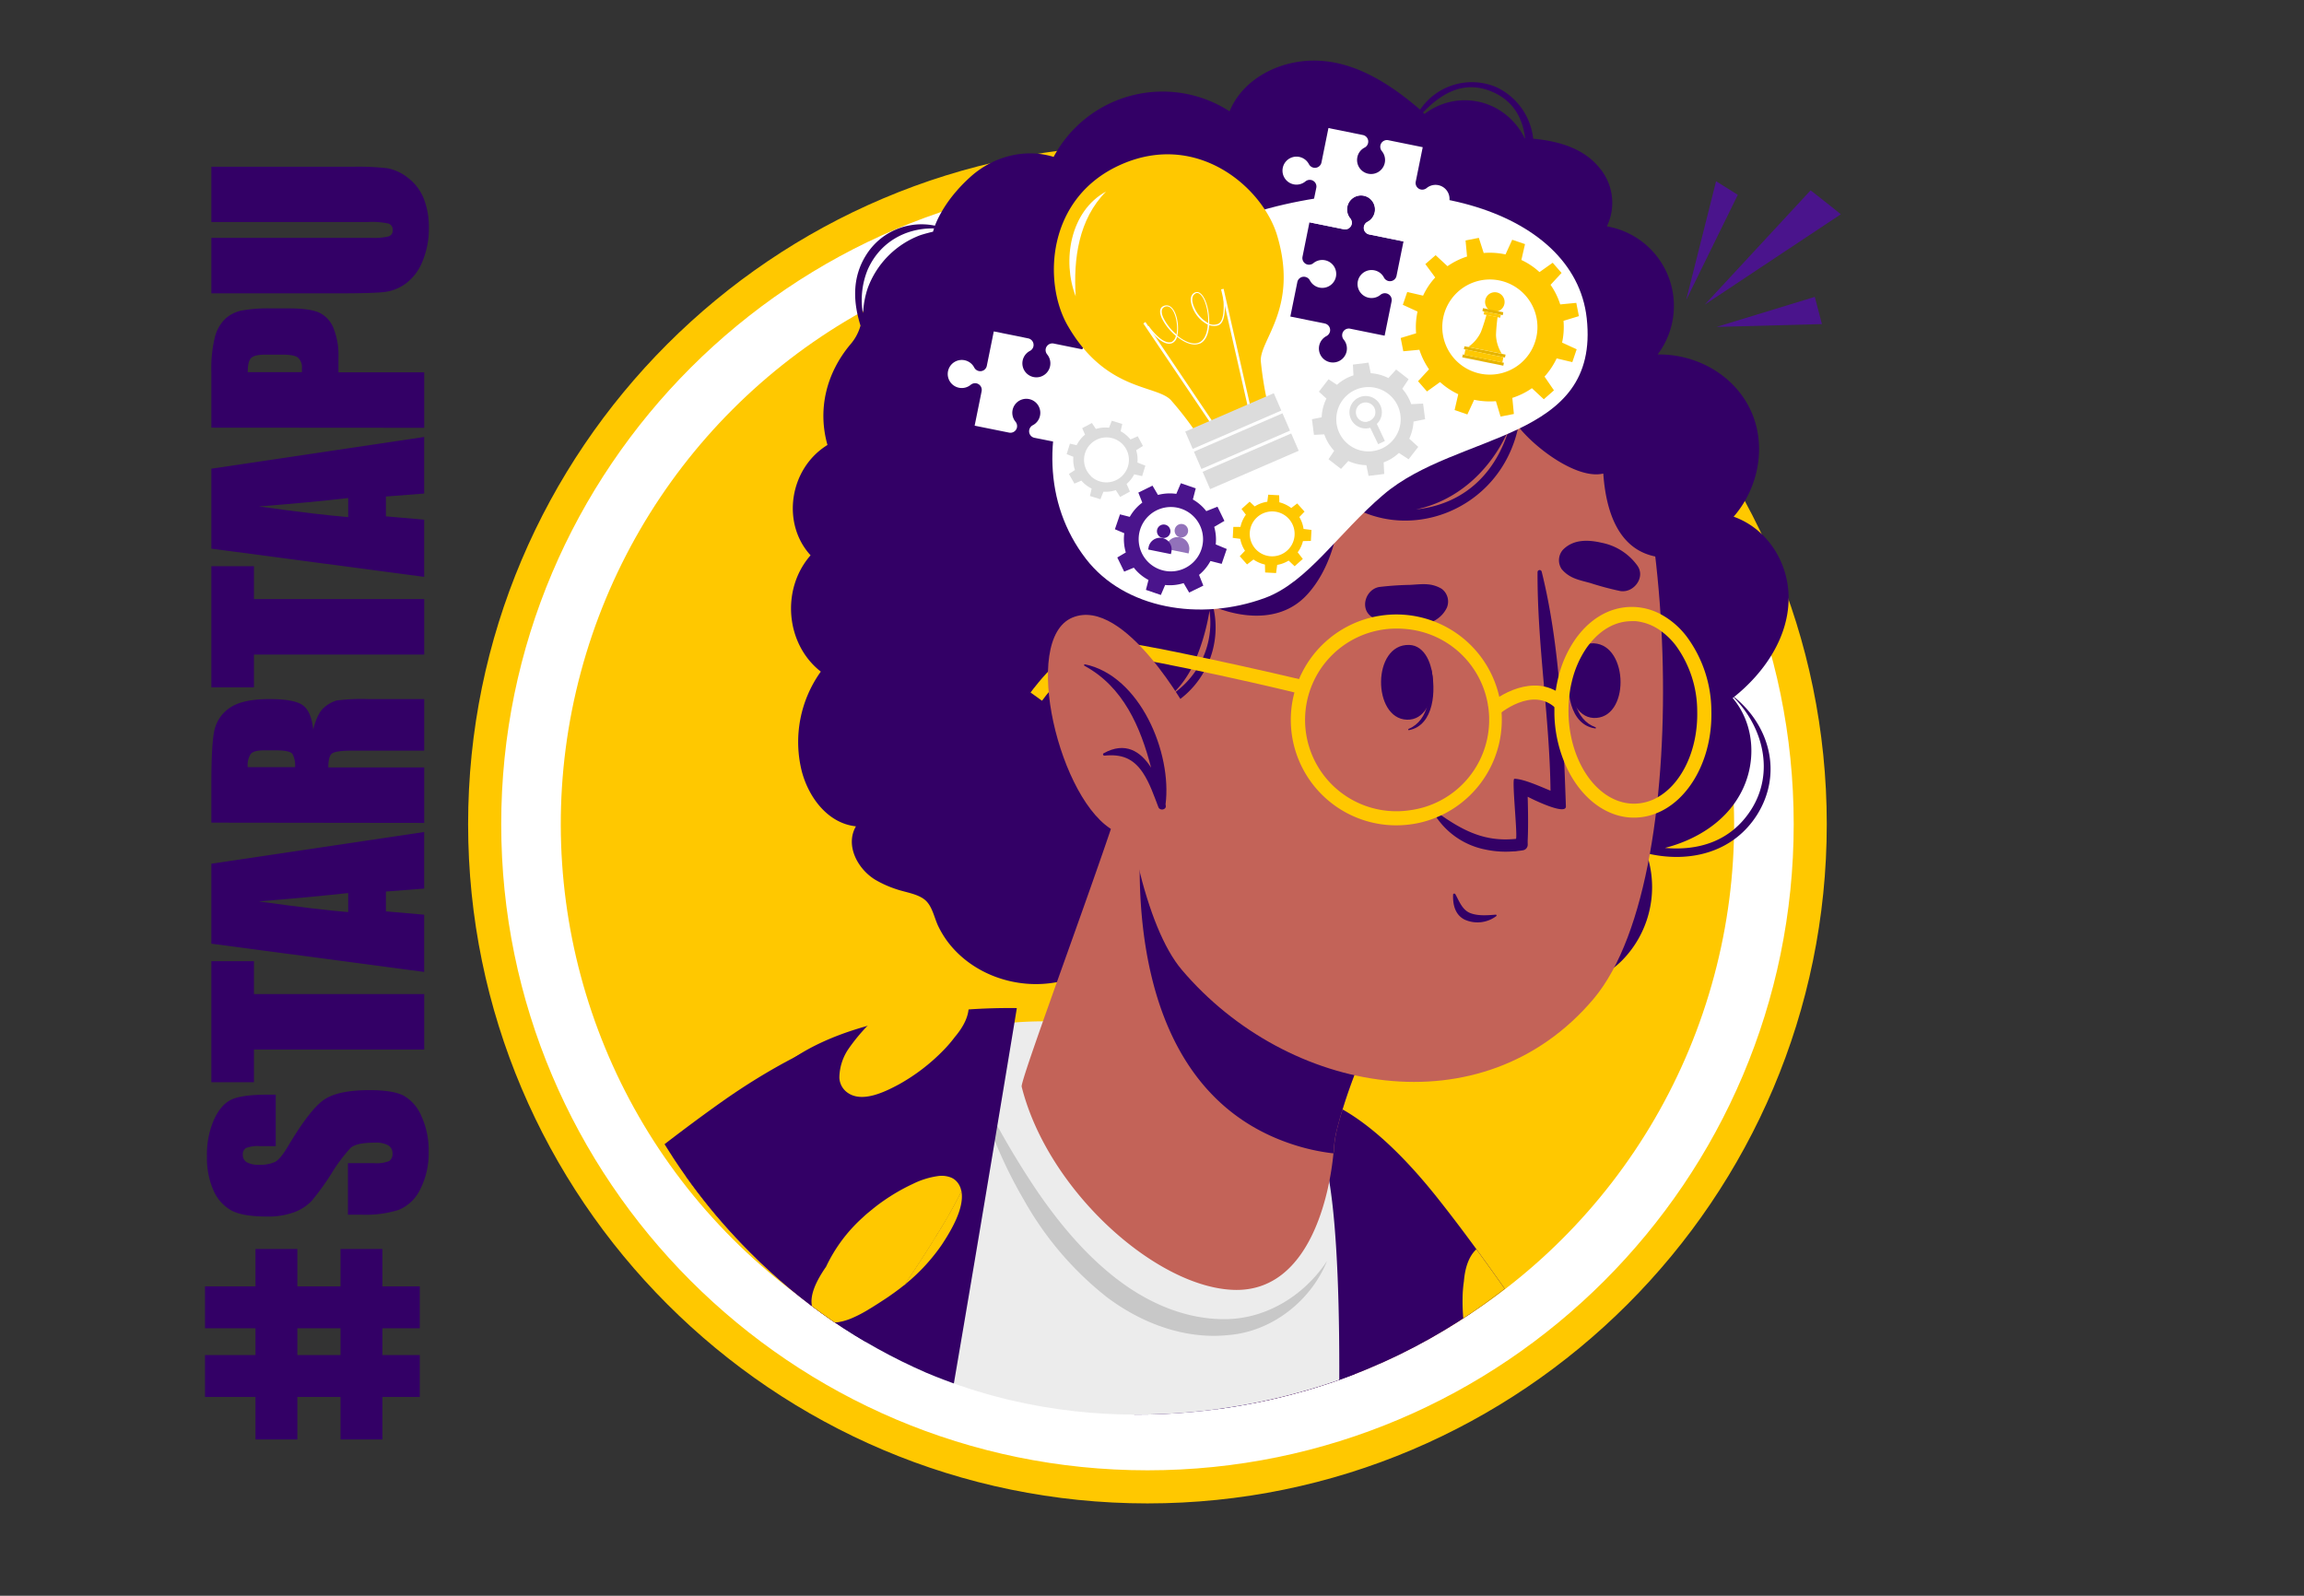 <svg id="Слой_1" data-name="Слой 1" xmlns="http://www.w3.org/2000/svg" xmlns:xlink="http://www.w3.org/1999/xlink" viewBox="0 0 581.13 402.55"><rect x="0" y="0" width="581.13" height="402.55" fill="#333333" stroke="none"/><defs><style>.cls-1{fill:none;}.cls-2{fill:#306;}.cls-3{fill:#fff;}.cls-4{fill:#ffc800;}.cls-5{clip-path:url(#clip-path);}.cls-6{fill:#4a148c;}.cls-7{fill:#c36358;}.cls-8{opacity:0.1;}.cls-9{fill:#ececec;}.cls-10{fill:#c8c8c8;}.cls-11{fill:#1a2e35;}.cls-12{fill:#dcdcdc;}.cls-13{opacity:0.6;}</style><clipPath id="clip-path"><path class="cls-1" d="M439.91,231C425,254.08,432.1,260.42,415,286.29c-7.11,10.75-31.2,46-78.65,62.3-13.9,4.76-56.79,17.12-102.79-2.34a143.17,143.17,0,0,1-44.39-30.37c-39.36-39.29-45.53-90-47.72-108C130.46,117.67,178.76-13,269.37-32.22,321.54-43.3,367.26-13.09,422,23.07c14.42,9.52,127.52,85.54,111.36,134.72C523.35,188.28,473.22,179.39,439.91,231Z"/></clipPath></defs><path class="cls-2" d="M69.55,276.13v13h-4a7.84,7.84,0,0,0-3.54.49,1.85,1.85,0,0,0-.77,1.66,2.13,2.13,0,0,0,1,1.91,6,6,0,0,0,3.12.64,8.94,8.94,0,0,0,4-.72c.91-.47,2-1.78,3.28-3.95q5.54-9.31,9.08-11.74T93.26,275q5.74,0,8.46,1.34a10.59,10.59,0,0,1,4.56,5.19,20.66,20.66,0,0,1,1.84,9A20.06,20.06,0,0,1,106,300a10.45,10.45,0,0,1-5.41,5.19,27.64,27.64,0,0,1-9.32,1.23H87.76v-13h6.53a8.7,8.7,0,0,0,3.88-.54A2.12,2.12,0,0,0,99,291a2.29,2.29,0,0,0-1.09-2.08,6.27,6.27,0,0,0-3.25-.68q-4.74,0-6.2,1.3a41.26,41.26,0,0,0-4.88,6.53,65,65,0,0,1-5,6.9,11.85,11.85,0,0,1-4.31,2.8,19,19,0,0,1-7,1.11c-4.12,0-7.12-.53-9-1.58a10.56,10.56,0,0,1-4.46-5.09,20.15,20.15,0,0,1-1.61-8.48,22,22,0,0,1,1.76-9.27q1.76-3.84,4.42-5.08c1.78-.82,4.81-1.24,9.07-1.24Z"/><path class="cls-2" d="M53.31,242.47H64.05v8.29H107v14H64.05V273H53.31Z"/><path class="cls-2" d="M53.31,217.88l53.68-8v14.27l-9.65.75v5l9.65.84v14.44l-53.68-7.13Zm34.51,7.4q-9.12,1-22.54,2.12,15.42,2.13,22.54,2.68Z"/><path class="cls-2" d="M53.31,207.52v-9.88q0-9.88.76-13.38a9.24,9.24,0,0,1,3.89-5.7q3.13-2.2,10-2.21,6.27,0,8.42,1.56T79,184.05c.69-2.77,1.6-4.62,2.75-5.57a8.25,8.25,0,0,1,3.17-1.78,50.18,50.18,0,0,1,7.94-.35H107v13H89.15q-4.31,0-5.34.68c-.68.45-1,1.64-1,3.56H107v14Zm9.18-14H74.43a6.15,6.15,0,0,0-.65-3.3c-.43-.63-1.83-.94-4.19-.94h-3c-1.71,0-2.82.3-3.35.91A5.19,5.19,0,0,0,62.49,193.56Z"/><path class="cls-2" d="M53.31,142.83H64.05v8.29H107v14H64.05v8.26H53.31Z"/><path class="cls-2" d="M53.31,118.23l53.68-8v14.27l-9.65.75v5l9.65.84v14.43l-53.68-7.12Zm34.51,7.4q-9.12,1.07-22.54,2.13,15.42,2.13,22.54,2.68Z"/><path class="cls-2" d="M53.31,107.88V93.82a32.9,32.9,0,0,1,.89-8.77,9.8,9.8,0,0,1,2.59-4.61,8.78,8.78,0,0,1,4.09-2.09,37.09,37.09,0,0,1,7.45-.55H73c3.43,0,5.93.36,7.5,1.06a7.27,7.27,0,0,1,3.61,3.9,18.43,18.43,0,0,1,1.26,7.41v3.75H107v14Zm9.18-14H76.15c0-.4,0-.74,0-1a3.24,3.24,0,0,0-1-2.67q-.94-.75-3.93-.75H66.9c-1.83,0-3,.29-3.58.87S62.49,92.11,62.49,93.92Z"/><path class="cls-2" d="M53.31,42.06H89.18a63.67,63.67,0,0,1,8.58.39,11.8,11.8,0,0,1,5.07,2.36,12.25,12.25,0,0,1,4,5.16,19.46,19.46,0,0,1,1.34,7.54A21.29,21.29,0,0,1,106.53,66a12.76,12.76,0,0,1-4.15,5.5A11.43,11.43,0,0,1,97,73.66Q94.16,74,85.07,74H53.31V60H93.56a16,16,0,0,0,4.49-.38,1.49,1.49,0,0,0,1-1.54A1.61,1.61,0,0,0,98,56.4,19.73,19.73,0,0,0,92.86,56H53.31Z"/><path class="cls-2" d="M105.88,335.07H51.71V324.5h54.17Z"/><path class="cls-2" d="M105.88,352.39H51.71V341.83h54.17Z"/><path class="cls-2" d="M85.89,363.12V315.07H96.45v48.05Z"/><path class="cls-2" d="M64.44,363.12V315.07H75v48.05Z"/><circle class="cls-3" cx="288.51" cy="209.88" r="165.87"/><circle class="cls-4" cx="289.42" cy="207.9" r="147.97" transform="translate(-62.24 265.54) rotate(-45)"/><path class="cls-4" d="M289.42,379.25c-94.48,0-171.35-76.87-171.35-171.35S194.94,36.56,289.42,36.56,460.76,113.43,460.76,207.9,383.89,379.25,289.42,379.25Zm0-334.29c-89.85,0-163,73.09-163,162.94s73.1,163,163,163,163-73.1,163-163S379.27,45,289.42,45Z"/><g class="cls-5"><polygon class="cls-6" points="425.29 75.7 432.84 45.72 438.32 49.15 425.29 75.7"/><polygon class="cls-6" points="432.95 82.47 457.74 74.89 459.54 81.75 432.95 82.47"/><polygon class="cls-6" points="429.99 76.84 459.94 44.5 466.54 52.57 429.99 76.84"/><path class="cls-7" d="M402.48,384.75l-84.77-17.18q-.94-7.56-1.7-14.76c-.61-5.93-1-11.61-1.06-16.94,0-1.27,0-2.52,0-3.74,0-2.41.09-4.75.22-7,.64-11.29,2.72-20.36,6.22-26.08,3.12-5.12,7.38-7.57,12.77-6.54.22,0,.44.08.65.13a13.43,13.43,0,0,1,1.3.37c8.44,2.74,19.37,13.37,32.81,34.52,3.22,5.07,6.59,10.74,10.1,17.06,1.16,2.09,2.37,4.25,3.63,6.45C388.5,361.4,395.28,372.89,402.48,384.75Z"/><path class="cls-2" d="M420.89,388.48l-112.2-22.74c-1-6-2-11.74-2.77-17.16q-.89-6.07-1.43-11.64c-.15-1.51-.28-3-.39-4.46h0c-.23-2.9-.38-5.7-.45-8.37-.06-1.7-.08-3.34-.07-4.95s0-3,.07-4.41c0-1,.08-1.89.13-2.81s.12-1.83.19-2.71c.12-1.4.25-2.75.43-4.07.09-.7.18-1.4.28-2.07,0-.11,0-.23.05-.35,1.45-9.27,4.18-16.19,7.95-20.68a16.24,16.24,0,0,1,10.06-6,5.37,5.37,0,0,1,.7-.11c4.51-.54,9.63.75,15.19,3.91h0c7.16,4.07,15,11.23,23.3,21.54C378.86,322.54,400.53,355.61,420.89,388.48Z"/><path class="cls-4" d="M398.3,353a58.26,58.26,0,0,0,2.95,19.86c1.52,4.47,4.85,10.84,10.61,8.53a7.52,7.52,0,0,0,3.07-2.37C409.43,370.19,403.83,361.41,398.3,353Zm-30.55,24.71,10.5,2.13C375.15,376.91,371.28,375.14,367.75,377.71Zm19.07-42c-4.95-7.31-9.82-14.27-14.44-20.57-1.92,1.77-2.87,4.72-3.14,8.05a32,32,0,0,0-.34,4.33,48.81,48.81,0,0,0,1.86,14.12c1.09,3.61,3.12,9.8,7.57,10.63a4.84,4.84,0,0,0,4.3-1.24,13.23,13.23,0,0,0,3.42-6.47A46.55,46.55,0,0,0,386.82,335.72Z"/><path class="cls-8" d="M343.75,372.85l-35-7.1c-1-6-2-11.74-2.77-17.17q-.9-6.07-1.44-11.64c-.15-1.51-.28-3-.4-4.46q-.33-4.35-.44-8.36h0c-.06-1.7-.08-3.34-.07-4.95s0-3,.07-4.41c0-1,.08-1.89.13-2.81s.12-1.83.19-2.71c1-12.59,4.12-21.67,8.74-27.14a19.42,19.42,0,0,1,2.7-2.67l1.63,5.37,4.33,14.26,5.69,18.77,2.06,6.8.54,1.74L337.75,353,342,367.1Z"/><path class="cls-2" d="M342.06,372.5,285.23,361c1.91-9.43,3.76-18.55,5.52-27.15q.51-2.52,1-5c.64-3.09,1.26-6.12,1.87-9.06,4.38-21.32,7.88-38.12,9.61-46.43h0l1.21-5.71-.13-2-.24-4A66.56,66.56,0,0,1,323.44,276q1.53,1.62,3,3.45a61.56,61.56,0,0,1,6.75,10.07c.2.38.39.74.58,1.12.34.67.67,1.35,1,2s.7,1.55,1,2.35h0a58.18,58.18,0,0,1,3.46,12c1.81,10.17,2.51,32.81,2.74,60.12C342,368.88,342,370.68,342.06,372.5Z"/><path class="cls-9" d="M337.42,371.56,155.66,334.73c29.22-31.76,56.23-58.26,69.57-67.18a47,47,0,0,1,5.57-3.19,59.41,59.41,0,0,1,12.31-4.43,78.55,78.55,0,0,1,12.8-2c2.37-.19,4.76-.28,7.17-.29a112.06,112.06,0,0,1,33.26,5.13h0c2.75.86,5.41,1.82,8,2.86a74.08,74.08,0,0,1,18.42,10.47,43.66,43.66,0,0,1,3.74,3.34,29.7,29.7,0,0,1,6.15,8.59c.21.45.41.95.6,1.48.12.35.24.71.36,1.09.19.61.37,1.26.55,1.94q.63,2.46,1.14,5.56h0c2,12.31,2.68,31.9,2.47,55C337.69,359,337.58,365.2,337.42,371.56Z"/><path class="cls-10" d="M246.16,273.48a211.77,211.77,0,0,0,15.49,27.07c5.82,8.48,12.5,16.4,20.51,22.44s17.5,10,27.4,9.77,19.37-5.89,25.15-14.66c-3.9,9.71-13.57,17.77-24.84,18.68-11.14,1.19-22.21-3.11-30.83-9.67a82.52,82.52,0,0,1-20.78-24.41A116.2,116.2,0,0,1,246.16,273.48Z"/><path class="cls-2" d="M240.1,351.84,144,332.37c25.68-32,47.58-58.37,55.31-64.78h0a13.57,13.57,0,0,1,1.24-.94c8.93-5.88,20.74-9,31.19-10.61a149.83,149.83,0,0,1,24.73-1.74s-.2,1.26-.59,3.61c-.79,4.77-2.31,14-4.34,26.14-.21,1.24-.42,2.5-.63,3.79C248,305.27,244.21,327.93,240.1,351.84Z"/><path class="cls-4" d="M242.5,300.54h0a3.59,3.59,0,0,0-.12-.47,4.75,4.75,0,0,0-.18-.57v0c-.08-.18-.16-.35-.25-.53h0c-.06-.11-.13-.22-.2-.33s-.22-.3-.33-.44h0a3.24,3.24,0,0,0-.36-.38,1.78,1.78,0,0,0-.26-.22,3.49,3.49,0,0,0-.85-.51l-.16-.08h0a6.44,6.44,0,0,0-3-.36,20.7,20.7,0,0,0-6.53,2,49.18,49.18,0,0,0-7.33,4.22c-.8.55-1.58,1.13-2.35,1.74-.51.4-1,.82-1.52,1.24s-1,.86-1.47,1.3a39.07,39.07,0,0,0-9.22,12.39c-.35.51-.69,1-1,1.51-.14.22-.28.44-.41.67l-.33.57c-.14.24-.26.48-.38.71-1.51,2.92-2.11,5.71-.95,7.8.06.12.13.22.2.34a7,7,0,0,0,.51.63h0a6.39,6.39,0,0,0,1.86,1.33,1.45,1.45,0,0,0,.29.11,1.78,1.78,0,0,0,.29.12,6.36,6.36,0,0,0,2.73.22c.27,0,.55-.08.83-.13h0a7.89,7.89,0,0,0,1-.24c.31-.09.63-.19.94-.3s.55-.2.83-.32a29.93,29.93,0,0,0,3.49-1.75c.16-.08.3-.17.45-.26a4.37,4.37,0,0,0,.4-.25c.29-.16.56-.33.84-.5l.38-.24,1.28-.81.95-.62c.55-.35,1.1-.71,1.65-1.09l1.24-.88c.48-.34.95-.7,1.42-1.05s.93-.73,1.39-1.1h0a47.65,47.65,0,0,0,9.32-10.08C239.65,310.79,243.32,304.86,242.5,300.54Z"/><path class="cls-7" d="M239.94,297h0c-4.44,9.72-12.45,20.84-24,32.32l-4,4h0c-3.32,3.38-6.78,6.95-10.34,10.68l-79.1-16c30.19-19.89,81.57-72,112.14-67.43C248.81,262.71,247.54,280.35,239.94,297Z"/><path class="cls-2" d="M249,282.82a73.69,73.69,0,0,1-6.53,17.71h0c-.66,1.31-1.35,2.64-2.1,4l-.88,1.59c-.46.8-.93,1.62-1.43,2.45-.36.6-.72,1.22-1.1,1.82s-.65,1.07-1,1.61-.67,1.08-1,1.63c-1.38,2.19-2.84,4.46-4.37,6.77-.37.58-.76,1.17-1.16,1.75s-.78,1.19-1.18,1.78h0c-4.71,7-10,14.52-15.67,22.32l-92.26-18.7c.19-.12,35.16-30.79,61.56-49.49,24.3-17.22,50.19-26.12,61.21-18.15,5.55,4,7.78,10.95,6.4,20.25h0C249.38,281,249.23,281.91,249,282.82Z"/><path class="cls-4" d="M242.38,300.06a4.75,4.75,0,0,0-.18-.57v0c-.08-.18-.16-.35-.25-.53h0c-.06-.11-.13-.22-.2-.33a3,3,0,0,0-.33-.44h0a3.24,3.24,0,0,0-.36-.38,1.78,1.78,0,0,0-.26-.22,3.49,3.49,0,0,0-.85-.51h0l-.17-.07h0a6.44,6.44,0,0,0-3-.36,20.7,20.7,0,0,0-6.53,2,49.18,49.18,0,0,0-7.33,4.22c-.8.55-1.58,1.13-2.35,1.74-.51.4-1,.82-1.52,1.24s-1,.86-1.47,1.3a39.07,39.07,0,0,0-9.22,12.39c-.35.51-.69,1-1,1.51-.14.22-.28.44-.41.67l-.33.57c-.14.24-.26.48-.38.71-1.51,2.92-2.11,5.71-.95,7.8.06.12.13.22.2.34a7,7,0,0,0,.51.63h0a6.61,6.61,0,0,0,1.87,1.32l.28.12a1.78,1.78,0,0,0,.29.12,6.36,6.36,0,0,0,2.73.22c.27,0,.55-.08.83-.13h0a7.89,7.89,0,0,0,1-.24c.31-.09.63-.19.94-.3s.55-.2.83-.32a29.93,29.93,0,0,0,3.49-1.75c.16-.08.3-.17.45-.26a4.37,4.37,0,0,0,.4-.25c.29-.16.56-.33.84-.5l.38-.24,1.28-.81.95-.62c.55-.35,1.1-.71,1.65-1.09l1.24-.88c.48-.34.95-.7,1.42-1.05s.93-.73,1.39-1.1h0c.4-.59.79-1.19,1.18-1.78s.79-1.17,1.16-1.75c1.53-2.31,3-4.58,4.37-6.77.35-.55.69-1.09,1-1.63s.68-1.08,1-1.61.74-1.22,1.1-1.82c.5-.83,1-1.65,1.43-2.45l.88-1.59c.75-1.36,1.44-2.69,2.1-4h0A3.59,3.59,0,0,0,242.38,300.06Z"/><path class="cls-2" d="M215.77,345l-1.34,1.65-.83-.17c.58-.61,1.17-1.21,1.75-1.83C215.59,344.4,216,344.71,215.77,345Z"/><path class="cls-2" d="M437.45,175.85c-.08,0-.18.05-.12.11,7.36,7.46,10.34,18.94,4.32,28.34-5.15,8-13.32,10.35-21.71,9.6,7.75-2,15-6.4,18.92-13.46,4.35-7.75,3.81-17.69-1.83-24.35,8-6.27,14.44-15.66,14.09-26-.28-8.67-5.59-16.81-13.85-19.75,6.61-7.61,8.5-18.86,3.83-27.77-4.36-8.36-13.56-13.29-23-13.15a20.36,20.36,0,0,0-12.8-32.32,13.67,13.67,0,0,0-2-14.91c-4-4.86-10.39-6.63-16.59-7.2a16.29,16.29,0,0,0-9.29-13,15.77,15.77,0,0,0-19.23,5.67C350.64,21.2,341.51,15.14,331,15.29c-8.63.12-17.56,4.7-20.87,12.79a31.16,31.16,0,0,0-44.38,11.5c-7.21-2.24-15.23-.13-20.94,5s-8.09,10-9,12.35a16.47,16.47,0,0,0-17.34,7.39c-3.59,5.69-3.29,11.89-1.43,17.82a12.15,12.15,0,0,1-2.55,4.74c-6.1,7.29-8.31,16.41-5.78,25.37-9.6,5.9-11.7,19.74-4.26,27.83-7.52,8.59-6.26,22.45,2.58,29.34a30.44,30.44,0,0,0-4.8,25.14c1.73,6.58,6.56,13.14,13.66,13.89-2.73,4.71.32,10.64,4.78,13.42a27,27,0,0,0,5.45,2.45c2.24.77,5.33,1.15,7.17,2.68s2.32,4.4,3.31,6.53a24.18,24.18,0,0,0,2.64,4.31c6.28,8.09,17.24,11.82,27.31,9.92a26.33,26.33,0,0,0,7.2-2.41c3.47,7.3,11.58,10.24,19.55,10.53.94,0,1.89,0,2.82,0a48.75,48.75,0,0,0,8.49-1.27,25.81,25.81,0,0,1,2.88-.48,10.09,10.09,0,0,1,4.62.56c1.56.6,3,1.53,4.52,2.13,5.31,2,10.56.36,15.53-1.85A24,24,0,0,0,343.69,266h0c13.45,6,31.51-1.76,37.78-17.3a28,28,0,0,0,25.57-4.56h0a24.92,24.92,0,0,0,2.18-1.95A26.39,26.39,0,0,0,415.82,217h0s0,0,0,0c-.15-.59-.32-1.17-.52-1.74.27.06.54.13.82.17,10.19,2.21,21.11-.37,27.13-10C449.65,195.08,446.36,183.09,437.45,175.85ZM235.34,58.44s-2.28.55-3.36.94A22.57,22.57,0,0,0,218.86,72.7a22.75,22.75,0,0,0-1.12,5.58c0,.26-.07.46-.1.71a20.05,20.05,0,0,1,1.23-11c3-6.77,9.39-10.49,16.72-10.37C235.43,58.1,235.34,58.44,235.34,58.44ZM376.85,23.37c5.09,2.36,7.24,6.7,7.83,11.51h-.11a17.26,17.26,0,0,0-6.54-7.2,16.61,16.61,0,0,0-18.71,1.06l-.41-.35C363.76,23.33,369.57,20,376.85,23.37Zm-32.46,241h0a27.37,27.37,0,0,1-11.16-9.91l.22-.09a28.74,28.74,0,0,0,12,7.61h0a30.34,30.34,0,0,0,29-5.84C365.78,264.68,354.44,268.93,344.39,264.38Z"/><path class="cls-7" d="M311.4,325.39c-19.66-.46-47.15-25.05-53.71-51.27-.44-1.8,22.55-63,25.85-75.59l74,39.87s-14.68,24.38-20.29,46.37a29.61,29.61,0,0,0-.81,5.32c0,.24,0,.55-.11.88C335.35,301.21,330.41,325.83,311.4,325.39Z"/><path class="cls-2" d="M336.42,290.1c-.05.22,0,.51-.11.85a52.23,52.23,0,0,1-8.23-1.64c-45.46-13-41.58-71.78-39.55-88.07L307,211.19l50.5,27.22s-14.69,24.38-20.26,46.38A26.84,26.84,0,0,0,336.42,290.1Z"/><path class="cls-7" d="M288.3,108.16c-12.82,28.13-8.55,114.86,9.8,136.51C324.71,276,373.85,285.2,401.92,252c27.2-32.24,19.63-145.18-1.39-165.42C369.57,56.72,307.25,66.6,288.3,108.16Z"/><path class="cls-2" d="M360.94,168.56c-.05-.22-.44.3-.42.54.44,5.83,0,12.59-5.23,14.77-.16.06-.13.36.06.32C361.76,183,362.3,174,360.94,168.56Z"/><path class="cls-2" d="M355.45,162.69c-9.43-.29-9.33,18.59-.59,18.86S363.36,162.94,355.45,162.69Z"/><path class="cls-2" d="M396,168.43c0-.22.46.28.45.52-.15,5.85.65,12.57,5.95,14.49.17.06.15.35,0,.32C395.87,182.89,394.88,174,396,168.43Z"/><path class="cls-2" d="M401.16,162.3c9.4-.77,10.24,18.1,1.53,18.8S393.28,162.94,401.16,162.3Z"/><path class="cls-2" d="M347.91,148.07a77,77,0,0,1,7.73-.53c3-.16,5.32-.6,8,1a4,4,0,0,1,1.32,4.7c-1.61,3.42-5.19,4.53-8.76,4.88A14.54,14.54,0,0,1,346,155.62C342.87,153.54,344.45,148.63,347.91,148.07Z"/><path class="cls-2" d="M408.65,149.09a74.45,74.45,0,0,1-7.49-2c-2.86-.8-5.23-1.14-7.25-3.5a4,4,0,0,1,.27-4.87c2.63-2.72,6.38-2.61,9.87-1.79a14.54,14.54,0,0,1,8.85,5.63C415.19,145.54,412.1,149.68,408.65,149.09Z"/><path class="cls-2" d="M367.1,225.6c.94,1.72,1.73,3.93,3.71,4.72s4.45.57,6.44.41a.21.21,0,0,1,.16.36,7.88,7.88,0,0,1-8,.89c-2.4-1.21-3-3.78-2.9-6.29C366.5,225.34,367,225.35,367.1,225.6Z"/><path class="cls-2" d="M361.73,205.28a19.49,19.49,0,0,0,12.8,9,24.46,24.46,0,0,0,7,.5,7.29,7.29,0,0,0,1.35-.12,12.56,12.56,0,0,0,1.26-.17,1.42,1.42,0,0,0,1.18-1.25v0a2.93,2.93,0,0,0,0-.59v-.54c.23-4.41,0-11.13,0-11.13,1.59.85,9.71,4.75,9.64,2.44-.67-19.09-1.41-40.33-6.1-59.19a.53.53,0,0,0-1.05.12c-.09,18.38,3.06,36.65,3.27,55.11-2.6-1.06-6.83-3-9.14-3-.63.16.74,13,.48,14.94a.65.65,0,0,1-.05.21c-7.43.76-12.95-1.62-20-6.77C361.86,204.44,361.4,204.82,361.73,205.28Z"/><path class="cls-2" d="M420.47,123.67c-2.1-7.76-5.55-9.61-5.55-9.61s.68-9-6.59-21c-7.62-12.59-16.68-14.81-16.68-14.81s-4.24-5.5-14.14-10.06a59.34,59.34,0,0,0-10.26-3.64c-4-1-16.16-2.07-20-.82-4.47,1.46-8.92-1.16-13.43-1.55a30,30,0,0,0-12.42,1.49,32.53,32.53,0,0,0-9.36,5,50.92,50.92,0,0,0-4.68,4.3c-2.52,2.51-4.82,3.29-8.06,4a25.91,25.91,0,0,0-16.83,12.92,33.21,33.21,0,0,0-4,13c-.62,5.7-6.82,8-9.39,12.74a19.14,19.14,0,0,0-1.39,3.19,21.58,21.58,0,0,0,3.79,20.52c-7.86,4.85-11.47,16.63-8.13,26.32a18.76,18.76,0,0,0,3,5.54c.13.17.27.33.4.49a20.05,20.05,0,0,0,2.55,2.5,30.61,30.61,0,0,0,9.3,4.94,17.64,17.64,0,0,0,3.66.85c.39.08.77.16,1.16.22a16.65,16.65,0,0,0,2.43.23,17.34,17.34,0,0,0,3.38-.29,19.83,19.83,0,0,0,8.64-3.95,22.39,22.39,0,0,0,4.49-4.67,23,23,0,0,0,1.9-3.18A22.63,22.63,0,0,0,306,153.08l0-.13s14.8,7,23.85-3.12c5.54-6.18,7.82-15,8.5-23.75,16.08,11.77,40.12,2.94,44.62-18.46,4.42,5.6,14.93,13.38,21.42,11.84,1.36,19.11,11.06,20.7,14.79,21.2l.26,0C420,140.71,422.9,132.58,420.47,123.67ZM302.2,168.25a22.28,22.28,0,0,1-6.11,6.62c-.25.19-.5.37-.77.54.24-.21.47-.43.69-.65a22.16,22.16,0,0,0,3-3.6,25.05,25.05,0,0,0,1.85-3.19,54,54,0,0,0,4.21-13.91A21.67,21.67,0,0,1,302.2,168.25Zm54.93-39.74c9.85-2,18.68-9.27,23.49-20.32C376.64,121.19,367.58,127.41,357.13,128.51Z"/><path class="cls-3" d="M273.92,141c9.72,12.58,28.79,15.87,45.19,9.82,10.75-4,18.42-16.32,29.79-26,18.71-16,54.78-13.28,51.31-44.57-3.08-27.82-46-39.74-88-25.32C275.08,67.6,252.08,112.67,273.92,141Z"/><path class="cls-4" d="M378.73,179.69a22,22,0,0,0-.25-2.26h0c-.09-.55-.19-1.11-.32-1.65A26.6,26.6,0,0,0,348,155.34c-.64.1-1.27.22-1.89.37a26.68,26.68,0,0,0-18.46,15.6,27.32,27.32,0,0,0-1.16,3.37,26.61,26.61,0,0,0,23.26,33.41,26.78,26.78,0,0,0,6.61-.22,25.41,25.41,0,0,0,5.93-1.67c.4-.16.8-.34,1.2-.52A26.66,26.66,0,0,0,378.73,179.69Zm-22.9,24.67a23,23,0,1,1-7.23-45.51,23.45,23.45,0,0,1,5.72-.2,23,23,0,0,1,1.51,45.71Z"/><path class="cls-4" d="M431.65,179.2a31.75,31.75,0,0,0-6.09-18.44,20.34,20.34,0,0,0-6.73-5.84,15.4,15.4,0,0,0-7.64-1.81c-5.4.13-10.37,3.1-14,8.36a28.71,28.71,0,0,0-4.12,9.32h0a34.9,34.9,0,0,0-.68,3.47,34.35,34.35,0,0,0-.33,4.09c0,.61,0,1.23,0,1.84A33.77,33.77,0,0,0,394.46,192c3.21,8,9.31,13.55,16.33,14.2a16.88,16.88,0,0,0,1.75.05,14.9,14.9,0,0,0,5.12-1.05C426,202,432,191.47,431.65,179.2Zm-13.51,21.9a12,12,0,0,1-5.7,1.63c-9,.23-16.5-9.92-16.82-22.62a33.59,33.59,0,0,1,.2-4.51h0c.05-.45.11-.91.18-1.36h0c.11-.75.26-1.49.44-2.22h0a25.41,25.41,0,0,1,3.68-8.51c.28-.41.57-.79.88-1.16,2.84-3.56,6.44-5.56,10.27-5.65a11.92,11.92,0,0,1,1.34,0,12.86,12.86,0,0,1,6.46,2.57,17.94,17.94,0,0,1,3.66,3.63,28.16,28.16,0,0,1,5.35,16.38C428.34,189.12,424.19,197.66,418.14,201.1Z"/><path class="cls-4" d="M377.67,180.53l-2.36-2.67c3.95-3.49,13.16-8.28,19.83-1.49l-2.54,2.49C386.64,172.77,378,180.21,377.67,180.53Z"/><path class="cls-4" d="M262.82,176.77l-2.88-2.08c1-1.34,9.7-13.14,17.74-13.25,7.52-.08,49,9.6,50.93,10.09l-.85,3.45c-13.33-3.29-44.22-10.07-50-10C272.42,165.07,265.17,173.52,262.82,176.77Z"/><path class="cls-7" d="M299.86,179.93s-16.13-29.6-29.35-24.15-3.24,46.86,10.77,53.94S302.1,204,302.1,204Z"/><path class="cls-2" d="M273.66,167.58c-.23-.05-.31.28-.12.38,9.79,5.3,14.13,15.42,16.8,25.7-2.62-4.14-6.54-6.68-12-3.62-.29.16-.08.61.22.58,4.3-.43,7.25.64,9.71,4.32,1.74,2.61,2.78,5.77,3.91,8.68.37,1,2.09.67,1.85-.43,0-.08,0-.16-.05-.24C295.67,189.9,287.55,170.47,273.66,167.58Z"/><path class="cls-2" d="M354,60.9l-1.76,8.68a1.69,1.69,0,0,1-2,1.32h0a1.74,1.74,0,0,1-1.18-.9,3.46,3.46,0,0,0-2.42-1.81,3.53,3.53,0,1,0,1.54,6.19,1.74,1.74,0,0,1,1.44-.38h0A1.71,1.71,0,0,1,351,76l-1.76,8.68-8.68-1.76a1.67,1.67,0,0,0-2,1.32h0a1.72,1.72,0,0,0,.37,1.44,3.53,3.53,0,1,1-4.38-.89,1.76,1.76,0,0,0,.91-1.18h0a1.69,1.69,0,0,0-1.32-2l-8.68-1.76,1.76-8.68a1.67,1.67,0,0,1,2-1.32h0a1.72,1.72,0,0,1,1.18.9,3.52,3.52,0,1,0,.89-4.38,1.76,1.76,0,0,1-1.44.38h0a1.69,1.69,0,0,1-1.32-2l1.75-8.68,8.68,1.76a1.69,1.69,0,0,0,2-1.32h0a1.76,1.76,0,0,0-.38-1.44,3.53,3.53,0,1,1,4.38.89,1.72,1.72,0,0,0-.9,1.18h0a1.68,1.68,0,0,0,1.32,2Z"/><path class="cls-3" d="M354,60.9l-8.68-1.76a1.68,1.68,0,0,1-1.32-2h0a1.7,1.7,0,0,1,.9-1.18,3.53,3.53,0,1,0-5.1-3.83,3.55,3.55,0,0,0,.72,2.94,1.75,1.75,0,0,1,.38,1.44h0a1.7,1.7,0,0,1-2,1.32l-8.68-1.76L332,47.4a1.68,1.68,0,0,0-1.32-2h0a1.72,1.72,0,0,0-1.44.38,3.53,3.53,0,1,1,.89-4.39,1.73,1.73,0,0,0,1.18.91h0a1.69,1.69,0,0,0,2-1.32l1.76-8.68,8.68,1.76a1.68,1.68,0,0,1,1.32,2h0a1.7,1.7,0,0,1-.9,1.18,3.48,3.48,0,0,0-1.81,2.42,3.53,3.53,0,1,0,6.19-1.53,1.76,1.76,0,0,1-.38-1.44h0a1.69,1.69,0,0,1,2-1.32l8.68,1.76-1.76,8.68a1.68,1.68,0,0,0,1.32,2h0a1.76,1.76,0,0,0,1.44-.38,3.53,3.53,0,1,1-.89,4.39,1.7,1.7,0,0,0-1.18-.91h0a1.68,1.68,0,0,0-2,1.32Z"/><path class="cls-3" d="M250.66,83.6l8.68,1.76a1.69,1.69,0,0,1,1.32,2h0a1.7,1.7,0,0,1-.9,1.17,3.53,3.53,0,1,0,5.1,3.83,3.55,3.55,0,0,0-.72-2.94,1.74,1.74,0,0,1-.38-1.44h0a1.71,1.71,0,0,1,2-1.32l8.68,1.76-1.76,8.68a1.68,1.68,0,0,0,1.32,2h0a1.72,1.72,0,0,0,1.44-.37,3.53,3.53,0,1,1-.89,4.38,1.76,1.76,0,0,0-1.18-.91h0a1.69,1.69,0,0,0-2,1.32l-1.76,8.68-8.68-1.76a1.67,1.67,0,0,1-1.32-2h0a1.72,1.72,0,0,1,.9-1.18,3.48,3.48,0,0,0,1.81-2.42,3.53,3.53,0,1,0-6.19,1.53,1.76,1.76,0,0,1,.38,1.44h0a1.69,1.69,0,0,1-2,1.32l-8.68-1.75,1.76-8.68a1.69,1.69,0,0,0-1.32-2h0a1.76,1.76,0,0,0-1.44.38,3.54,3.54,0,1,1,.89-4.38,1.72,1.72,0,0,0,1.18.9h0a1.68,1.68,0,0,0,2-1.32Z"/><path class="cls-11" d="M92,321.83c121.5,24,257.66,51.58,378.92,76.78C349.4,374.62,213.24,347,92,321.83Z"/><path class="cls-4" d="M322.11,59.34C327.59,77.56,317.84,85.57,318,91a88.06,88.06,0,0,0,1.53,9.87l-18.12,7.85a85.12,85.12,0,0,0-6.15-7.87c-3.86-3.82-16.39-2.17-25.92-18.64C263.05,71.4,263.82,49.7,283,41.4S318.5,47.38,322.11,59.34Z"/><rect class="cls-3" x="297.25" y="78.69" width="0.65" height="31.94" transform="translate(-2.08 182.52) rotate(-33.99)"/><rect class="cls-3" x="311.53" y="72.5" width="0.65" height="31.94" transform="translate(-11.86 71.49) rotate(-12.83)"/><path class="cls-3" d="M302.59,86.66c-1.92.83-4.23-.59-5.44-1.51l-.26-.2a2.37,2.37,0,0,1-1.18,1.59c-2.64,1.15-6.11-3.91-6.26-4.13l.27-.18s3.46,5,5.86,4h0a2.14,2.14,0,0,0,1-1.52A13.49,13.49,0,0,1,293,80.19c-.66-1.53-.48-2.62.51-3h0a1.69,1.69,0,0,1,1.77.2c1.41,1,2.07,4.19,1.8,6.49a5.76,5.76,0,0,1-.13.78c1.84,1.5,3.94,2.42,5.48,1.75,1.16-.5,1.92-1.9,2.16-3.94,0-.19,0-.39.05-.58a8,8,0,0,1-3.77-4.11c-.85-2-.65-3.49.52-4a1.28,1.28,0,0,1,1.35.2c1.4,1,2.39,4.56,2.24,7.71a3,3,0,0,0,2.27,0h0c2.06-.89,1.23-7.06,1.22-7.12l.32,0c0,.26.87,6.47-1.41,7.46A3.27,3.27,0,0,1,305,82c0,.17,0,.33-.05.49-.18,1.53-.73,3.51-2.35,4.21Zm-1-12.63c-1.17.51-1,2.18-.34,3.57a8,8,0,0,0,3.49,3.9c.11-3-.83-6.36-2.11-7.31A1,1,0,0,0,301.54,74Zm-7.87,3.41h0c-1.08.47-.68,1.84-.34,2.62a13,13,0,0,0,3.37,4.32,5.21,5.21,0,0,0,.09-.59c.25-2.16-.38-5.23-1.67-6.19A1.36,1.36,0,0,0,293.67,77.44Z"/><rect class="cls-12" x="298.88" y="103.82" width="24.35" height="4.76" transform="translate(-16.58 132.4) rotate(-23.42)"/><rect class="cls-12" x="301.08" y="108.89" width="24.35" height="4.76" transform="translate(-18.42 133.69) rotate(-23.42)"/><rect class="cls-12" x="303.27" y="113.97" width="24.35" height="4.76" transform="translate(-20.25 134.98) rotate(-23.42)"/><path class="cls-3" d="M271.32,74.76c-3.48-9-1.4-21.51,7.65-26.44-6.93,7-8.25,17-7.65,26.44Z"/><path class="cls-12" d="M355.45,110.66a11.7,11.7,0,0,0,1.08-4.31l2.92-.6-.51-3.94-3,.14a11.52,11.52,0,0,0-2.25-3.88l1.6-2.41-3.15-2.44-1.95,2.15a11.62,11.62,0,0,0-4.46-1.23l-.55-2.66-3.94.49.14,2.72a11.49,11.49,0,0,0-4.16,2.38l-2.13-1.4-2.43,3.14,1.9,1.73a11.61,11.61,0,0,0-1.2,4.72l-2.45.5.5,3.94,2.61-.13a11.36,11.36,0,0,0,2.5,4.14l-1.43,2.14,3.15,2.44,1.84-2a11.64,11.64,0,0,0,4.56,1.06l.55,2.7,3.95-.49-.15-2.92a11.51,11.51,0,0,0,3.86-2.38l2.44,1.6,2.43-3.13Zm-13,2.75a8.12,8.12,0,1,1,10.37-4.93A8.14,8.14,0,0,1,342.45,113.41Z"/><path class="cls-12" d="M349.31,111.23l-1.7.82-2-4.14-.73-1.52a2.66,2.66,0,0,0,.64-.21,2.45,2.45,0,0,0,1-.82l.77,1.6Z"/><path class="cls-12" d="M348.13,102.19a4.09,4.09,0,1,0-2.51,5.72,5.5,5.5,0,0,0,.63-.25,4,4,0,0,0,1-.7A4.07,4.07,0,0,0,348.13,102.19Zm-2.6,4a2.66,2.66,0,0,1-.64.21,2.46,2.46,0,1,1,.64-.21Z"/><path class="cls-12" d="M284.16,122.08a8,8,0,0,0,1.92-2.43l2,.46.81-2.65-2-.78a7.89,7.89,0,0,0-.32-3.11l1.71-1.07-1.3-2.45-1.85.81a8.19,8.19,0,0,0-2.48-2.07l.42-1.84-2.65-.82-.69,1.77a8,8,0,0,0-3.32.31l-1-1.5-2.45,1.3.71,1.64a8.25,8.25,0,0,0-2.11,2.65l-1.7-.38-.82,2.64,1.69.67a8.15,8.15,0,0,0,.4,3.34l-1.52,1L271,122l1.75-.76a8.14,8.14,0,0,0,2.59,2l-.42,1.88,2.64.82.75-1.9a8.19,8.19,0,0,0,3.13-.4l1.09,1.72L285,124Zm-9-2a5.66,5.66,0,1,1,8-.15A5.67,5.67,0,0,1,275.12,120.09Z"/><path class="cls-4" d="M322.14,142.5a8,8,0,0,0,2.89-1.09l1.51,1.43L328.6,141l-1.29-1.68a7.8,7.8,0,0,0,1.33-2.82l2-.05.15-2.77-2-.25a8,8,0,0,0-1.06-3l1.31-1.37-1.85-2.06-1.5,1.15a8.31,8.31,0,0,0-3-1.44l-.05-1.77-2.76-.15-.23,1.78a8.08,8.08,0,0,0-3.18,1.18l-1.27-1.2-2.05,1.85,1.1,1.44a8,8,0,0,0-1.37,3.07l-1.8,0-.15,2.77,1.89.25a8.2,8.2,0,0,0,1.2,3l-1.32,1.39,1.84,2.06,1.62-1.24a8,8,0,0,0,2.89,1.27l.05,2,2.76.15Zm-6.73-6.36a5.66,5.66,0,1,1,6.94,4A5.65,5.65,0,0,1,315.41,136.14Z"/><path class="cls-6" d="M306.64,137.33a11.7,11.7,0,0,0-.38-4.42l2.57-1.51-1.75-3.58-2.82,1.12a11.46,11.46,0,0,0-3.39-2.94l.73-2.81-3.76-1.29-1.14,2.68a11.79,11.79,0,0,0-4.63.27l-1.38-2.34-3.57,1.75,1,2.53a11.52,11.52,0,0,0-3.16,3.59l-2.47-.63-1.28,3.76,2.36,1a11.79,11.79,0,0,0,.39,4.85l-2.15,1.27,1.74,3.57,2.43-1a11.38,11.38,0,0,0,3.7,3.1l-.65,2.5,3.77,1.29,1.08-2.52a11.56,11.56,0,0,0,4.66-.47l1.4,2.38,3.57-1.75-1.08-2.71a11.67,11.67,0,0,0,2.88-3.5l2.83.72,1.28-3.75Zm-11.41,6.81a8.12,8.12,0,1,1,8.21-8A8.13,8.13,0,0,1,295.23,144.14Z"/><g class="cls-13"><path class="cls-6" d="M299.64,134.21a1.7,1.7,0,1,1-1.33-2A1.7,1.7,0,0,1,299.64,134.21Z"/><path class="cls-6" d="M299.92,139l-.13.61-5.74-1.17.12-.61a2.93,2.93,0,0,1,5.75,1.17Z"/></g><path class="cls-6" d="M295.18,134.35a1.7,1.7,0,1,1-1.33-2A1.7,1.7,0,0,1,295.18,134.35Z"/><path class="cls-6" d="M295.46,139.18l-.12.6-5.75-1.16.12-.61a2.93,2.93,0,0,1,5.75,1.17Z"/><path class="cls-4" d="M396.58,91.35l1.1-3.24L394,86.42a18.57,18.57,0,0,0,.36-5.49l3.88-1.18-.66-3.35-4.05.39a18.35,18.35,0,0,0-2.44-4.94l2.78-3-2.24-2.57-3.33,2.36a18,18,0,0,0-4.57-3.06l.92-4-3.23-1.1-1.69,3.7a18.62,18.62,0,0,0-5.5-.36L373,60l-3.35.66.38,4.05a18.59,18.59,0,0,0-4.93,2.44l-3-2.78-2.59,2.25L362,70a17.72,17.72,0,0,0-3.06,4.58l-4-.92-1.11,3.23,3.71,1.7a18.55,18.55,0,0,0-.36,5.49l-3.89,1.18.66,3.35,4.06-.38a18.87,18.87,0,0,0,2.43,4.93l-2.77,3,2.25,2.59,3.3-2.37a18.39,18.39,0,0,0,4.59,3.06l-.92,4,3.22,1.11,1.71-3.7a18.88,18.88,0,0,0,5.49.35l1.17,3.88,3.36-.65-.39-4.06a18.35,18.35,0,0,0,4.94-2.44l3,2.79,2.56-2.25L389.57,95a19,19,0,0,0,3.06-4.59Zm-23.2,2.91a12,12,0,1,1,14.17-9.4A12,12,0,0,1,373.38,94.26Z"/><path class="cls-4" d="M379.45,76.67a2.46,2.46,0,1,1-1.92-2.9A2.46,2.46,0,0,1,379.45,76.67Z"/><rect class="cls-4" x="373.94" y="78.22" width="5.22" height="0.75" transform="translate(23.11 -73.22) rotate(11.46)"/><rect class="cls-8" x="373.94" y="78.22" width="5.22" height="0.75" transform="translate(23.11 -73.22) rotate(11.46)"/><rect class="cls-4" x="369.21" y="88.37" width="10.57" height="0.75" transform="translate(25.09 -72.61) rotate(11.46)"/><rect class="cls-8" x="369.21" y="88.37" width="10.57" height="0.75" transform="translate(25.09 -72.61) rotate(11.46)"/><rect class="cls-4" x="368.79" y="90.43" width="10.57" height="0.75" transform="translate(25.49 -72.49) rotate(11.46)"/><rect class="cls-8" x="368.79" y="90.43" width="10.57" height="0.75" transform="translate(25.49 -72.49) rotate(11.46)"/><rect class="cls-4" x="369.39" y="89.1" width="9.78" height="1.36" transform="translate(25.29 -72.55) rotate(11.46)"/><rect class="cls-4" x="374.27" y="78.96" width="4.26" height="0.75" transform="translate(23.25 -73.18) rotate(11.46)"/><path class="cls-4" d="M378.8,89.23l-8.47-1.71a9.47,9.47,0,0,0,3.2-3.78c.73-1.88,1.4-4.32,1.4-4.32l2.79.57s-.33,2.5-.39,4.52A9.38,9.38,0,0,0,378.8,89.23Z"/></g><path class="cls-4" d="M213.87,264.8a13.21,13.21,0,0,0-2.16,7,4.85,4.85,0,0,0,2.17,3.91c3.73,2.56,9.54-.39,12.86-2.17a48.67,48.67,0,0,0,11.3-8.68,33.1,33.1,0,0,0,2.82-3.3c2.16-2.54,3.57-5.31,3.47-7.92-7.72,1.19-16.09,2.68-24.75,4.35A46.14,46.14,0,0,0,213.87,264.8Z"/></svg>
